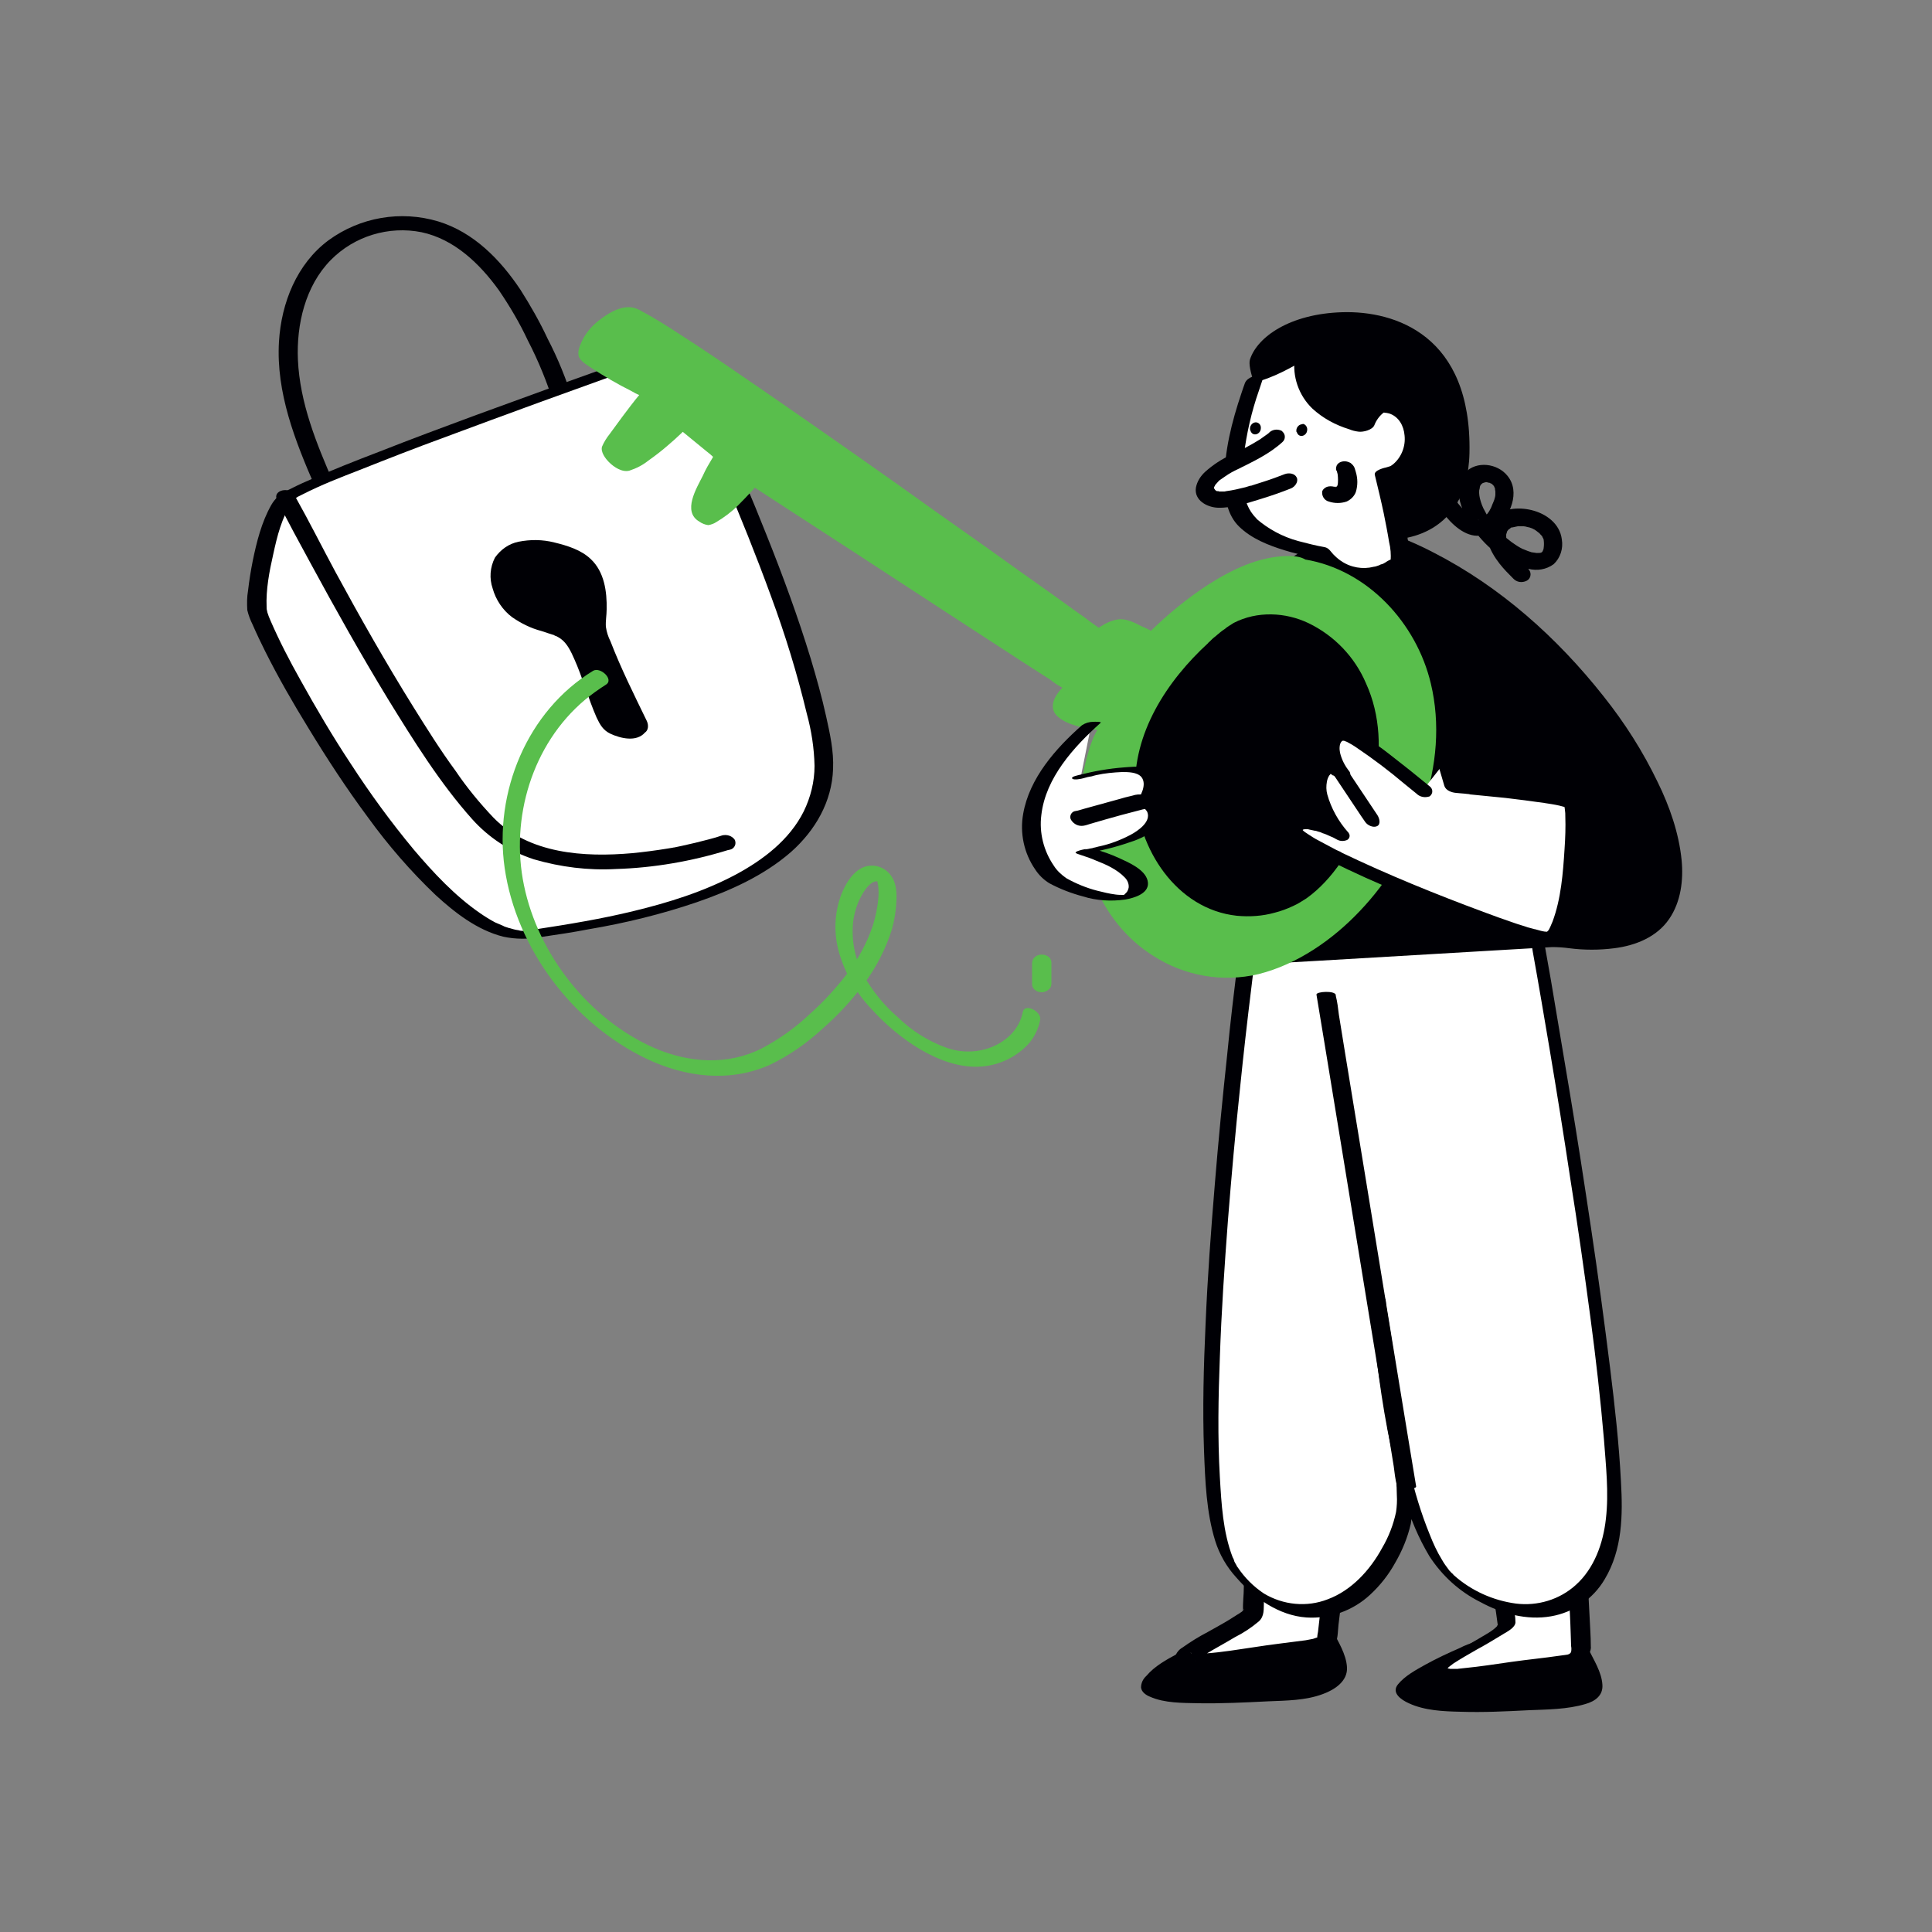 <svg transform="scale(1)" version="1.1" id="KmfFop8uaC" xmlns="http://www.w3.org/2000/svg" xmlns:xlink="http://www.w3.org/1999/xlink" x="0px" y="0px" viewBox="0 0 500 500" xml:space="preserve" class="pbimage_pbimage__wrapper__image__0LEis false"><rect x="0" y="0" width="500" height="500" fill="#808080" stroke="none"/><title>Password 4</title><style type="text/css"> .st0{fill:#000005;} .st1{fill:#FFFFFF;} .st2{fill:none;} .st3{fill:#59BE4C;}
 .st3{fill:#59BE4C;}
 .st1{fill:#FFFFFF;}
 .st0{fill:#000005;}</style><g id="padlock"><path class="st0" d="M86.3,124.9c-4.4-10.1-8.7-20.6-9.2-31.8C76.7,84,79,74,85.6,67.3c6.1-6.2,15-8.9,23.5-7.2
		c8.5,1.8,15.1,8.2,20,15c2.8,4.1,5.4,8.5,7.5,13c2.8,5.4,5.1,11.1,6.9,16.9c0.6,2.2,5.5,1.3,4.8-1.2c-1.7-5.6-3.9-11-6.6-16.2
		c-2-4.3-4.4-8.5-7-12.6c-5.2-7.8-12.1-14.9-21.3-17.7c-9.7-2.9-20.2-1.1-28.4,4.9c-8.2,6.1-12.2,16.2-12.8,26.2
		c-0.8,13.2,4.2,25.8,9.4,37.7C82.5,128.2,87.4,127.3,86.3,124.9L86.3,124.9z" fill="#000005"></path><g id="padlock-2"><path class="st1" d="M174.6,89.9c0,0,32.8,66.5,38.2,102.9s-49.5,45-75.9,48.8s-70-78.3-70.6-84.1s2.9-24.1,7.5-28.9
			S174.6,89.9,174.6,89.9z"></path><path class="st0" d="M172.2,90.3c1.6,3.2,3,6.3,4.5,9.5c3.7,7.8,7.2,15.7,10.6,23.7c4.3,10.1,8.4,20.3,12.2,30.7
			c3.7,10,6.8,20.1,9.3,30.5c1.2,4.4,1.9,8.9,2,13.5c0,4.1-1,8.1-2.8,11.8c-3.7,7.4-10.6,12.6-17.7,16.4c-8.3,4.4-17.3,7.2-26.4,9.4
			c-8.2,2-16.7,3.4-25.2,4.7l-2.6,0.4c-0.7,0.1,0.4,0-0.3,0c-0.2,0-1.1,0-0.8,0s-0.4,0-0.6-0.1l-0.4-0.1c-0.5,0,0.3,0.1-0.1,0
			c-0.7-0.1-1.3-0.3-2-0.5c-0.4-0.1,0.3,0.1-0.1,0l-0.6-0.2c-0.3-0.1-0.7-0.2-1-0.4c-0.7-0.3-1.4-0.6-2.1-0.9
			c-1.3-0.7-2.6-1.5-3.9-2.4c-6.5-4.5-12-10.4-17.1-16.4c-5.9-7.1-11.3-14.5-16.3-22.2c-4.7-7.1-9-14.4-13.1-21.8
			c-2.8-5-5.4-10-7.7-15.3c-0.3-0.7-0.6-1.4-0.8-2.1c0.1,0.3-0.1-0.3-0.1-0.5c-0.1-0.3-0.1-0.6-0.1-0.9c-0.2-4.5,0.7-9.2,1.7-13.6
			c1-4.6,2.2-9.7,5-13.6c0.3-0.5,0.8-1,1.3-1.3c0.3-0.2,0.1,0,0,0l0.4-0.2l1-0.5c4.7-2.4,9.6-4.3,14.5-6.2
			c7.3-2.9,14.7-5.8,22.1-8.5c8.1-3,16.4-6.1,24.4-9c7.2-2.6,14.4-5.2,21.6-7.8c4.4-1.6,8.8-3.2,13.3-4.7l1.8-0.7
			c0.7-0.2,1.7-0.8,0.9-1.5c-1-0.6-2.3-0.7-3.4-0.3c-2.5,0.9-5,1.8-7.5,2.7c-6.2,2.2-12.5,4.5-18.7,6.7c-8.2,3-16.5,6-24.7,9
			c-8.1,3-16.2,6-24.3,9.2c-6.3,2.4-12.6,4.9-18.7,7.6c-1.9,0.8-3.7,1.7-5.5,2.6c-1.7,0.8-3.1,2.1-4,3.7c-2.5,4.4-3.8,9.6-4.8,14.5
			c-0.5,2.5-0.9,5-1.2,7.6c-0.3,1.7-0.3,3.4-0.2,5.1c0.3,1.3,0.8,2.6,1.4,3.8c1,2.3,2.1,4.6,3.2,6.8c3.4,6.8,7.2,13.4,11.2,19.9
			c4.8,7.9,9.9,15.7,15.4,23.1c5.2,7.2,11.1,14,17.5,20.1c5,4.6,10.8,9.1,17.5,10.8c3.2,0.7,6.6,0.7,9.8,0.1c4.1-0.6,8.2-1.2,12.3-2
			c9.5-1.6,18.9-3.9,28-7c8.7-3,17.4-6.9,24.4-13c6.3-5.6,10.6-13,10.9-21.5c0.2-4.6-0.8-9.1-1.8-13.6c-1.1-5-2.5-10-4-15
			c-3.3-10.8-7.2-21.4-11.4-31.9c-3.8-9.6-7.9-19.2-12.1-28.6c-2.7-6-5.4-11.9-8.3-17.8c-0.4-0.8-0.8-1.6-1.2-2.4
			C176.4,88.3,171.5,88.8,172.2,90.3z"></path><path class="st0" d="M165.1,186c0,0-10.6-21.5-10.7-24.6s2.5-16-7.8-19.6s-20.3,1.4-16.4,12s13.6,8.3,17.9,12.7
			s7.8,21.1,10.7,23.1S166.6,189.2,165.1,186z"></path><path class="st0" d="M167.4,186.6c-3.3-6.8-6.7-13.6-9.4-20.6c-0.6-1.2-1-2.4-1.2-3.8c-0.1-1.5,0.2-3,0.2-4.5
			c0.1-4.6-0.6-9.7-4.1-13c-2.5-2.4-6.1-3.5-9.4-4.3c-3.1-0.8-6.3-0.8-9.3-0.2c-2.5,0.5-4.6,2-6.1,4.1c-1.3,2.5-1.5,5.4-0.6,8
			c0.8,2.9,2.6,5.6,5,7.4c2.3,1.6,4.9,2.9,7.6,3.6c1.1,0.4,2.2,0.7,3.4,1.1h-0.1l0.4,0.2c0.4,0.1-0.1-0.1,0.3,0.1
			c0.4,0.2,0.7,0.4,1,0.6c1.7,1.2,2.7,3.4,3.5,5.2c2.2,4.9,3.6,10.2,5.8,15.2c0.9,1.9,1.7,3.3,3.6,4.2c2.6,1.2,6.7,2.2,8.9-0.3
			C167.8,189,167.9,187.7,167.4,186.6c-0.3-0.7-2.1-1-2.8-1.2c-0.2-0.1-2.1-0.5-1.9,0c0.5,1.1,0.2,2.3-0.7,3.1
			c-0.5,0.4-1,0.7-1.6,0.9c-0.3,0.1-0.5,0.1-0.8,0.2c-0.1,0-0.3,0-0.4,0c-0.6,0.2,1.7,0.3,1.7,0.6c0-0.1-0.9-1.1-1-1.4
			c-0.5-0.9-0.9-1.7-1.2-2.6c-1.9-4.7-3.3-9.5-5.3-14.1c-0.7-1.9-1.8-3.7-3.2-5.1c-1.8-1.5-3.9-2.6-6.2-3.2c-1-0.3-2-0.6-3-1
			c-0.8-0.2-1.6-0.5-2.4-0.9c-2.1-1.1-3.9-2.8-5-4.9c-2.6-4.7-2.8-11,2.5-13.8c4.1-2.2,10.1-2.2,13.2,1.5c2.8,3.4,3.2,8,3,12.1
			c-0.1,1.3-0.2,2.7-0.2,4c0.2,1.2,0.5,2.3,1,3.4c2.7,7.1,6.1,13.9,9.4,20.7l0.2,0.5c0.4,0.7,2.1,1.1,2.8,1.3
			C165.8,186.7,167.7,187.1,167.4,186.6z"></path><path class="st0" d="M71.7,129.4c2.8,5.6,5.8,11.1,8.8,16.6c6.4,11.8,12.9,23.4,19.9,34.9c6.6,10.7,13.4,21.7,21.8,31.1
			c4.3,4.8,9.8,8.4,16,10.4c6.9,2,14,2.9,21.2,2.5c9.8-0.3,19.6-2,29-4.9l0.5-0.1c1-0.2,1.6-1.2,1.4-2.1c0-0.1-0.1-0.3-0.1-0.4
			c-0.7-1.1-2.1-1.5-3.3-1.2c-2.3,0.8-4.6,1.3-6.9,1.9c-1.2,0.3-2.3,0.5-3.5,0.8l-1.9,0.4c-0.1,0-0.5,0.1-0.1,0l-0.5,0.1l-1.2,0.2
			c-3.1,0.5-6.1,0.9-9.2,1.2c-12.4,1.1-26.7,0.2-35.9-9.2c-3.6-3.8-6.9-7.8-9.8-12.1c-3.9-5.3-7.4-10.9-10.9-16.5
			c-7.1-11.4-13.8-23.2-20.2-35c-3.5-6.5-6.8-13.1-10.4-19.5c-0.1-0.1-0.1-0.2-0.2-0.3C75.1,125.8,70.4,126.8,71.7,129.4L71.7,129.4
			z"></path></g></g><g id="character"><path class="st0" d="M391.5,425.9l-7.8,0.1c0,0-22.1,8.8-20.1,12.9s19.1,3.3,34.3,2.6c18.1-0.9,16-5,10.7-15.4L391.5,425.9z"></path><path class="st0" d="M389.6,424.8c-2.5,0-5.1-0.1-7.6,0.1c-1.5,0.4-2.9,0.9-4.2,1.6c-3,1.3-6,2.7-8.9,4.3c-2.5,1.4-5.3,2.9-7.1,5.1
		s0.8,4,2.8,4.9c4.1,1.9,8.9,2.1,13.4,2.2c5.9,0.2,11.8-0.1,17.7-0.4c4.8-0.2,9.9-0.2,14.6-1.6c2.5-0.7,4.6-2.2,4.4-5
		c-0.2-3.3-2.3-6.5-3.7-9.4c-0.5-1.1-2.7-1.7-3.8-1.7l-17.1-0.3c-0.9,0-1.1,0.4-0.4,1c1,0.7,2.1,1.1,3.4,1.2l17.1,0.3l-3.8-1.7
		c1.3,2.6,2.9,5.3,3.5,8.1c0.6,1.8-0.2,3.8-1.9,4.7c-3,1.7-7,1.8-10.4,2c-5.7,0.4-11.4,0.6-17.1,0.6c-4.4,0.1-9.1,0.2-13.5-0.8
		c0.2,0-0.6-0.1-0.7-0.2c-0.4-0.1,0.5,0.2-0.1,0c-0.1,0-0.5-0.2,0.1,0c-0.3-0.1,0.1,0.1-0.1,0c0.2,0.2-0.2-0.3-0.2-0.3
		c-0.3-0.6-0.2-1.3,0.3-1.8c1.4-2.1,4.1-3.5,6.3-4.7c2.8-1.6,5.6-2.9,8.5-4.2c1.1-0.5,2.3-1,3.5-1.5c0.3-0.1,0.7-0.3,1-0.4
		s0.3,0,0,0c2.6-0.1,5.1-0.1,7.7-0.1c1.1,0-0.2-1.1-0.5-1.2C391.9,425.2,390.7,424.9,389.6,424.8z"></path><path class="st1" d="M371,323.5c0,0,19.5,94.7,19.1,96.9s-19.5,11-17.6,12.1s6.5,0.5,19.9-1.5c12.4-1.8,16.6-1.4,16.8-4.1
		s-5.1-92.4-5.1-92.4L371,323.5z"></path><path class="st0" d="M368.5,323.7c0.9,4.6,1.9,9.1,2.8,13.6c2.1,10.2,4.2,20.5,6.2,30.7c2.2,10.8,4.3,21.6,6.5,32.5
		c1.2,6.4,2.7,12.7,3.5,19.2c0,0.2,0.1,0.5,0.1,0.7c0,0.1,0,0.1,0,0.2c0.1-0.3-0.3,0.4-0.1,0.2c-1.3,1.4-3.4,2.4-5,3.4
		c-2.4,1.4-4.9,2.8-7.3,4.2c-1.6,0.9-3.9,2-5,3.5s1.6,1.9,2.5,2c2.4,0.2,4.9,0.2,7.2-0.2c4.3-0.5,8.5-1.1,12.8-1.8
		c4-0.6,8-0.9,12-1.5c2-0.3,5.1-0.6,6.5-2.4c0.4-0.6,0.6-1.3,0.5-2.1c0-2.4-0.2-4.8-0.3-7.2c-0.5-9.7-1-19.4-1.6-29.1
		c-0.6-11.2-1.3-22.5-1.9-33.7c-0.4-6.9-0.8-13.7-1.2-20.6l-0.1-1c0-0.3-0.6-0.5-0.8-0.6l-29.1-9.7l-4.1-1.4
		c-1.2-0.3-2.4-0.2-3.5,0.4c-0.9,0.5-0.8,1,0.1,1.3l29.1,9.7l4.1,1.4l-0.8-0.6l0.8,14.3c0.6,10.5,1.2,21,1.8,31.5s1.2,21.1,1.8,31.7
		c0.2,3.5,0.4,7.1,0.5,10.6c0,1,0.1,2,0.1,3.1c0.1,0.5,0.1,1,0,1.5c0,0.1-0.1,0.2-0.2,0.3c-0.2,0.3,0,0-0.1,0.1s-0.4,0.3-0.1,0.1
		c-0.1,0-0.1,0.1-0.2,0.1c-0.4,0.2,0.4-0.1,0,0l-0.6,0.2c0.6-0.2-0.1,0-0.3,0l-0.8,0.1c-0.5,0.1-0.1,0,0,0l-0.7,0.1
		c-4.1,0.6-8.3,1-12.5,1.6s-8,1.2-12.1,1.6c-0.6,0.1-1.2,0.1-1.8,0.2s0.1,0-0.3,0h-0.9h-0.6c0.7,0,0.1,0-0.1,0l-0.5-0.1
		c0.6,0.1,0.1,0-0.1,0s0.4,0.1,0,0c-0.1,0-0.2-0.2-0.3-0.2c0.1,0,0.3,0.2,0.2,0.2s-0.2,0.1,0.1,0s-0.1,0.1,0-0.1s0.2-0.2,0.3-0.3
		c0.3-0.3,0.7-0.5,1-0.8c2-1.3,4.1-2.5,6.2-3.7c2.4-1.3,4.7-2.7,7-4.1c1-0.6,2.9-1.6,3-2.9c0-1.6-0.3-3.1-0.7-4.6
		c-0.6-3.5-1.3-6.9-1.9-10.3c-2-10.2-4-20.4-6-30.6c-2.1-10.6-4.3-21.2-6.5-31.8c-1.3-6.2-2.5-12.4-3.8-18.6l-0.2-0.9
		C373.2,321.8,368.3,322.5,368.5,323.7z"></path><path class="st0" d="M325.6,423l-7.8,0.1c0,0-22.1,8.8-20.1,12.9s19.1,3.3,34.3,2.6c18.1-0.9,16-5,10.7-15.4L325.6,423z"></path><path class="st0" d="M327.1,421.4c-2.6,0-5.1,0.1-7.7,0.1c-1.7,0-3.7,1.2-5.3,1.9c-3.2,1.4-6.3,2.9-9.4,4.6c-2.8,1.5-5.9,3.2-8,5.7
		c-0.9,0.8-1.4,1.9-1.4,3c0.1,1.2,1.3,2,2.3,2.4c3.8,1.7,8.5,1.6,12.5,1.7c6,0.1,12.1-0.2,18.1-0.5c4.7-0.2,9.7-0.2,14.2-1.9
		c3-1.1,6.4-3.3,6.2-6.9c-0.2-3.4-2.3-6.7-3.8-9.6c-0.1-0.2-0.4-0.3-0.6-0.3L327.1,421.4c-1.2,0-2.3,0.6-3.1,1.4
		c-0.4,0.4-1.1,1.7,0,1.8l17.1,0.3l-0.6-0.3c1.3,2.3,2.4,4.8,3.3,7.3c0.3,0.8,0.4,1.6,0.3,2.4c0,0.3-0.1,0.6-0.2,0.8
		c-0.1,0.4,0.1-0.2-0.1,0.2c0,0.1-0.2,0.4,0.1-0.1c0,0.1-0.2,0.2-0.2,0.2s0.4-0.3,0.1-0.1c-0.1,0.1-0.4,0.2,0.2-0.1
		c-0.5,0.3,0.2,0-0.1,0.1c-0.1,0.1-0.8,0.3-0.3,0.1c-0.3,0.1-0.7,0.2-1,0.3c-1.5,0.4-3,0.6-4.5,0.8c-4.8,0.5-9.7,0.6-14.5,0.8
		c-4.6,0.2-9.2,0.3-13.9,0c-2.8-0.2-6.2-0.2-8.8-1.7c-0.3-0.2-0.6-0.4-0.9-0.7c-0.3-0.4-0.3-0.4-0.2-0.7s0,0,0-0.1s0.2-0.5,0-0.1
		c0.1-0.1,0.2-0.3,0.3-0.4c-0.3,0.5,0.1-0.1,0.3-0.3c0.4-0.5-0.1,0.1,0.2-0.2s0.4-0.4,0.7-0.5l0.6-0.5c0.3-0.2-0.4,0.2,0,0l0.5-0.4
		c1.1-0.8,2.3-1.4,3.5-2.1c0.1,0,0.4-0.2,0.1,0l0.5-0.3l1.1-0.6l2.1-1c1.3-0.6,2.6-1.2,4-1.8s2.7-1.2,4.1-1.7l-1.5,0.4l7.8-0.1
		c1.2-0.1,2.3-0.6,3.1-1.5C327.5,422.7,328.3,421.3,327.1,421.4z"></path><path class="st1" d="M325.4,314.5c0,0-0.8,100.7-1.2,102.9s-19.5,11-17.6,12.1s6.5,0.5,19.9-1.5c12.4-1.8,16.6-1.4,16.8-4.1
		S356.5,319,356.5,319L325.4,314.5z"></path><path class="st0" d="M322.9,314.1l-0.1,15.4c-0.1,11.3-0.2,22.6-0.3,33.9c-0.1,11.7-0.2,23.4-0.4,35.1c0,4.1-0.1,8.2-0.2,12.3
		c0,2-0.3,4-0.2,6c0,0.1,0,0.1,0,0.2s0.2-0.7,0.1-0.3c0.3-0.7,0.2-0.1,0,0c-0.1,0.1-0.2,0.2-0.3,0.3c0.5-0.5,0,0-0.1,0.1
		c-0.4,0.3-0.9,0.6-1.4,0.9c-2.4,1.6-5,3-7.5,4.4c-2.3,1.2-4.4,2.5-6.5,4c-0.9,0.5-1.6,1.4-1.9,2.4c-0.2,1.4,0.9,2.3,2.1,2.8
		c2,0.8,4.4,0.6,6.5,0.4c4.1-0.4,8.2-1,12.4-1.6c4.5-0.6,9.1-1.1,13.7-1.8c2.2-0.3,4.9-0.6,6.4-2.5c1.1-1.4,1-3.9,1.2-5.6
		c0.4-3.5,0.9-7.1,1.3-10.6c1.4-11.1,2.8-22.2,4.1-33.2c1.5-11.8,3-23.7,4.5-35.5l2.6-21l0.1-1c0-1.3-0.9-2.4-2.2-2.5l-27.1-4
		l-3.9-0.6c-1.1-0.3-2.4,0.3-2.7,1.5c-0.3,1.1,0.3,2.4,1.5,2.7c0.2,0.1,0.4,0.1,0.7,0.1l27.1,4l3.9,0.6l-2.2-2.5
		c-0.6,4.8-1.2,9.6-1.8,14.5c-1.4,10.9-2.8,21.9-4.2,32.9c-1.5,11.7-2.9,23.3-4.4,35c-0.9,7.1-1.8,14.2-2.6,21.4
		c-0.1,0.5-0.2,1-0.2,1.6c0,0.3,0.2-0.5,0,0c0-0.1,0.3-0.4,0-0.1c-0.1,0.1,0.5-0.3,0,0c-0.3,0.2,0.5-0.2-0.1,0
		c-0.2,0.1-0.4,0.1-0.6,0.2s-0.7,0.2-0.2,0.1c-0.7,0.1-1.4,0.3-2.1,0.4c-4.5,0.6-9,1.1-13.4,1.8c-4.1,0.6-8.2,1.3-12.4,1.6
		c-0.6,0-1.1,0.1-1.7,0.1h-0.8c-0.7,0,0.4,0.1-0.2,0l-1.1-0.1c-0.6-0.1,0.5,0.1,0.1,0c-0.1-0.1-0.3-0.1-0.4-0.2
		c0.9,0.1,1.6,2.1,0.9,2.6c0.1-0.1,0.2-0.2,0.3-0.3c0.4-0.2-0.5,0.3,0.1-0.1c0.9-0.6,1.8-1.2,2.7-1.8c2.5-1.5,5.1-2.9,7.6-4.4
		c2.2-1.1,4.3-2.5,6.2-4.1c1.5-1.4,1.2-3.2,1.3-5.1c0.1-3.4,0.1-6.7,0.2-10.1c0.1-10.9,0.3-21.7,0.4-32.6
		c0.1-11.7,0.2-23.4,0.3-35.1l0.2-20.9v-1c0-1.3-0.9-2.3-2.2-2.5C324.6,312.2,322.9,312.8,322.9,314.1z"></path><path class="st1" d="M323.6,240.1c0,0-19.2,144.5-4.9,165s37.5,13.1,44.4-11.6c2.1-7.6-6.5-58.6-6.5-58.6s3.5,60.5,19.7,74
		s37.8,10.8,41.2-13.8S397,237.6,397,237.6L323.6,240.1z"></path><path class="st0" d="M321.6,238.6c-0.4,3.2-0.8,6.4-1.2,9.6c-1,8.2-2,16.4-2.8,24.7c-1.2,11.2-2.3,22.4-3.2,33.5
		c-1,12.1-1.9,24.2-2.4,36.3c-0.5,10.9-0.8,21.9-0.4,32.8c0.3,7.8,0.6,15.9,2.9,23.3c1.1,3.5,3,6.8,5.5,9.5
		c4.6,5.3,11,9.8,18.1,10.3c6.1,0.4,12.1-1.8,16.5-5.9c2.6-2.4,4.8-5.2,6.5-8.3c1.8-3.1,3.2-6.5,4-10c0.7-3.5,0.1-7.4-0.1-10.9
		c-0.5-5.8-1.2-11.5-2-17.3c-1.3-9.5-2.7-19-4.3-28.5c-0.1-0.6-0.2-1.3-0.3-1.9c-0.1-0.9-1.4-1.9-2.1-2.3c-0.2-0.1-1.8-1-1.8-0.2
		c0.4,6.2,1,12.5,1.8,18.7c1.5,12,3.5,24.2,7.2,35.8c1.5,5.2,3.6,10.2,6.4,14.9c3.3,5.1,7.8,9.2,13.2,11.9c5.5,3,12,4.8,18.3,3.7
		c5.8-1,10.9-4.5,13.9-9.6c4.6-7.7,4.7-16.6,4.2-25.3c-0.5-9.8-1.6-19.6-2.8-29.3c-1.5-12-3.1-24-4.9-36s-3.6-23.8-5.6-35.7
		c-1.6-9.5-3.2-19.1-4.8-28.6c-0.9-4.9-1.7-9.8-2.6-14.6c0-0.2-0.1-0.4-0.1-0.6c-0.6-1.5-2-2.6-3.6-2.9l-24.8,0.8L331,238l-9.1,0.3
		c-0.9,0,0.5,1.8,0.6,1.9c0.7,0.9,1.6,1.4,2.7,1.6L350,241l39.5-1.3l9.1-0.3l-3.6-2.8c0.6,3.3,1.2,6.5,1.7,9.8
		c1.5,8.3,2.9,16.6,4.3,24.9c1.9,11.3,3.7,22.5,5.4,33.8c1.9,11.9,3.6,23.9,5.2,35.9c1.4,10.5,2.6,21,3.5,31.5
		c0.5,6.8,1.3,13.8,0.5,20.6c-0.7,6.3-3,12.8-7.8,17.1c-4.2,3.8-9.9,5.5-15.5,4.8c-5.9-0.8-11.5-3.3-16-7.3
		c-0.5-0.4,0.3,0.3-0.1-0.1c-0.2-0.2-0.3-0.4-0.5-0.5l-0.4-0.4c0.2,0.2,0-0.1-0.1-0.1l-0.3-0.4c-0.6-0.8-1.2-1.6-1.7-2.5
		c-1.3-2.1-2.3-4.3-3.2-6.6c-4.5-11-6.8-22.9-8.5-34.6c-1.2-8.2-2.2-16.6-2.8-24.9c0-0.4-0.1-0.9-0.1-1.3l-3.9-2.5
		c0,0.1,0,0.3,0.1,0.4s0.1,0.6,0,0.2c0,0.3,0.1,0.5,0.1,0.8c0.3,1.5,0.5,3.1,0.8,4.6c0.8,4.9,1.5,9.9,2.3,14.8
		c1.5,10.7,3.3,21.5,3.5,32.3c0.1,1.5,0,3-0.2,4.4c-0.7,3.3-1.9,6.4-3.6,9.3c-3.1,5.7-7.9,11-14.1,13.3c-5.4,2.1-11.5,1.5-16.5-1.5
		c-2.7-1.8-5-4.1-6.8-6.8c-0.6-0.8,0.1,0.3-0.3-0.5c-0.1-0.2-0.3-0.5-0.4-0.7l-0.2-0.4c-0.2-0.4,0.1,0.2,0-0.1s-0.2-0.6-0.4-0.9
		c-2.5-6.5-2.9-13.8-3.3-20.7c-0.6-10.4-0.4-20.8,0-31.1c0.4-11.8,1.2-23.6,2.1-35.5c0.9-11.3,1.9-22.6,3.1-33.9
		c0.9-8.9,1.9-17.7,3-26.6c0.5-4.4,1.1-8.9,1.6-13.3c0-0.2,0.1-0.4,0.1-0.6C325.8,240.1,321.8,237.5,321.6,238.6z"></path><line class="st2" x1="343.2" y1="257.5" x2="364" y2="384.8"></line><path class="st0" d="M340.7,257.4l2.1,12.7l5,30.5l6,36.7l5.2,31.7l1.7,10.5c0.2,1.7,0.4,3.3,0.8,4.9c0,0.1,0,0.2,0,0.2
		c0.2,1.2,5.1,0.9,5,0.1l-2.1-12.7l-5-30.5l-6-36.7l-5.2-31.7l-1.7-10.5c-0.2-1.7-0.4-3.3-0.8-4.9c0-0.1,0-0.1,0-0.2
		C345.5,256.3,340.6,256.6,340.7,257.4L340.7,257.4z"></path><path class="st0" d="M359.8,139.6c0,0-1.1-6-18.5,3.1c0,0-95.2,57.2-23,105.2l83.2-5C467.2,253.3,421.4,160.8,359.8,139.6z"></path><path class="st0" d="M361.4,141.4c-0.6-2-1.9-3.8-3.7-4.9c-2.1-1.4-5-0.8-7.3-0.2c-4.7,1.3-9.2,3.4-13.2,6.1
		c-9.2,6-17.8,13-25.5,20.8c-9.9,10-19.2,22.4-21.5,36.7c-1.1,7.3-0.1,14.8,3.1,21.5c4.2,9.1,11.1,16.7,18.8,22.9
		c1.1,0.9,2.2,1.8,3.4,2.6l1.8,1.3c0.7,0.6,1.4,1.1,2.2,1.5c0.3,0.1,0.6,0.2,0.9,0.1l4.1-0.2l17.5-1l46-2.7l13.7-0.8
		c1.5,0,2.9,0.1,4.4,0.3c3.9,0.5,7.8,0.5,11.7,0c5.5-0.7,11-2.9,14.2-7.6c3-4.4,3.7-10,3.2-15.2c-0.7-7-3.1-13.9-6.2-20.2
		c-3.8-7.9-8.5-15.3-14-22.2C403,165,388.2,151.8,371,143c-4-2.1-8.2-3.9-12.5-5.3c-0.5-0.2,0.6,1.6,0.6,1.7
		c0.5,0.7,1.3,1.9,2.1,2.2c10.5,3.7,20.3,9.1,29.2,15.9c4.4,3.3,8.6,7,12.6,10.8c3.7,3.6,7.2,7.4,10.4,11.5c3.1,3.8,5.9,7.8,8.4,12
		c2.3,3.9,4.4,7.9,6.1,12.1c2.8,6.8,4.9,14.5,3.9,21.9c-0.7,6-4.5,11.2-10,13.7c-3.5,1.5-7.2,2.2-11,2.3c-2.5,0.1-4.9,0-7.4-0.3
		c-1.2-0.2-2.5-0.4-3.7-0.4c-4.5,0.1-9.1,0.5-13.6,0.8l-26.1,1.6l-26.9,1.6l-15.6,0.9h-0.8l0.4,0.1c-3.7-2.4-7.3-5.1-10.6-8.1
		c-1.4-1.2-2.7-2.6-4-3.9c-0.5-0.6-1-1.2-1.5-1.8c-0.2-0.3-1.1-1.4-1.3-1.6c-3.4-4.6-5.7-10-6.6-15.7c-1.7-11,2.1-21.8,7.8-31
		s13.5-17.3,21.7-24.4c5.6-4.9,11.6-9.4,17.9-13.5c2.4-1.6,5-2.9,7.7-4c2.8-1.2,6-2.5,9.1-2.4c0.8,0,1.5,0.1,2.2,0.4
		c0,0,0.4,0.3,0.5,0.3c-0.1,0.1-1.4-1.6-1.6-2c0,0.1-0.4-0.7-0.2-0.5s0-0.2,0-0.1c0.3,1,0.9,1.9,1.6,2.6
		C360,140.6,361.5,141.9,361.4,141.4z"></path><path class="st0" d="M380.3,117.2c0.6-30.5-19.3-36.8-32.9-36.4s-22,6.4-23.9,12.2c-1.5,4.4,11.1,28.1,11.1,28.1l25.3,18.5
		C359.8,139.6,379.8,140.5,380.3,117.2z"></path><path class="st1" d="M322.9,135.1c-9.1-8.8,1.8-37.1,1.8-37.1c4.9-1.1,12.8-6.1,12.8-6.1c-1.9,15,15.8,18.5,15.8,18.5
		c3.2-8.2,12.8-5.7,12.6,2.2s-7.8,9.1-7.8,9.1s4.7,19.3,4.1,22.5c0,0-12.5,9.5-21-1.6C341.3,142.7,329.1,141.1,322.9,135.1z"></path><path class="st0" d="M325.1,134.1c-4.1-4-3.8-11-3.2-16.2c0.7-5.7,2-11.4,3.9-16.8c0.4-1.2,0.8-2.4,1.2-3.6l-2.7,1.6
		c5.2-1.3,10.1-4,14.6-6.8l-3.8,0.3c-0.7,4.8,1,9.7,4.5,13.1c2.7,2.5,6,4.3,9.6,5.4c0.7,0.3,1.5,0.5,2.3,0.6
		c1.2,0.2,3.7-0.4,4.2-1.7c0.5-1.3,1.4-2.5,2.5-3.3c-0.2,0.1-0.1,0.1,0.1,0c-0.1,0.1-0.2,0.1-0.4,0.1c0.5,0-0.2,0,0.3,0
		c0.4,0,0.9,0.1,1.3,0.2c2.5,0.8,3.8,3.2,4,5.7c0.3,2.8-0.8,5.6-2.9,7.4c-0.1,0.1-0.3,0.2-0.4,0.3l-0.3,0.2c0.2-0.1,0.3-0.1,0,0
		l-0.5,0.2c0.7-0.3,0,0-0.1,0c-0.8,0.3,0.4-0.1-0.4,0.1c-0.6,0.1,0.2,0,0.2,0c-0.7,0.1-3.6,0.8-3.3,2c0.8,3.3,1.6,6.6,2.3,9.9
		c0.5,2.5,1,5,1.4,7.5c0.4,1.6,0.5,3.2,0.4,4.8l0.5-0.6c-0.3,0.2-0.1,0,0.1-0.1c-0.3,0.2-0.5,0.4-0.8,0.5s-0.8,0.4-1.1,0.6
		c0.5-0.2-0.2,0.1-0.3,0.2c-0.3,0.2-0.6,0.3-1,0.4s-0.1,0,0,0l-0.4,0.2l-0.9,0.3c0.4-0.1-0.4,0.1-0.6,0.1c-0.3,0.1-0.6,0.1-1,0.2
		c-1.4,0.2-2.9,0.1-4.3-0.3c-1.8-0.5-3.4-1.5-4.7-2.8c-0.9-0.8-1.4-2-2.6-2.2c-2.3-0.4-4.6-1-6.9-1.6c-4-1.1-7.7-3.1-10.8-5.8
		c-1-0.9-5.4,1.1-4.4,2.1c3.2,3.1,7.5,4.8,11.7,6.1c2.3,0.7,4.6,1.3,7,1.6l-0.5-0.3c3,4,7.9,6.2,12.9,5.6c3.9-0.4,7.6-1.8,10.9-3.9
		c0.7-0.4,1.7-0.9,1.9-1.7c0.1-1.2,0.1-2.5-0.2-3.6c-0.5-3.8-1.3-7.5-2.1-11.2c-0.6-2.6-1.2-5.2-1.8-7.8l-3.3,2
		c4.3-0.7,9-3.4,10.5-7.7c1-2.7,0.9-6.1-1-8.4c-1.7-2-4.4-3-7-2.5c-3.8,0.5-7.1,3-8.6,6.6l4.2-1.7c-5.5-1.1-11.5-4.5-14.1-9.7
		c-1.2-2.6-1.7-5.4-1.3-8.2c0.2-1.4-3.3,0-3.8,0.3c-3.1,2-6.3,3.7-9.8,5c-1.2,0.4-3.4,0.7-4.1,2.3c-0.3,0.8-0.6,1.7-0.9,2.6
		c-2.5,7.4-4.5,15.2-4.4,23c0,4.1,0.7,8.6,3.8,11.6C321.6,137,326,135,325.1,134.1z"></path><path class="st0" d="M345.9,121.7c0.2,0.6,0.3,1.1,0.4,1.7l-0.1-0.5c0.1,0.9,0.1,1.7,0,2.6l0.1-0.5c-0.1,0.4-0.2,0.8-0.4,1.1
		l0.3-0.5c-0.1,0.2-0.3,0.4-0.5,0.6l0.4-0.4c-0.1,0.1-0.3,0.3-0.5,0.3l0.5-0.3c-0.2,0.1-0.4,0.2-0.6,0.2l0.6-0.1
		c-0.3,0.1-0.5,0.1-0.8,0.1h0.7c-0.4,0-0.8-0.1-1.2-0.2l0.7,0.2h-0.2c-0.6-0.2-1.3-0.2-1.9,0c-0.5,0.2-1,0.6-1.2,1.1
		c-0.2,1.2,0.5,2.4,1.7,2.7c1.5,0.5,3.1,0.5,4.6,0c1.1-0.5,2-1.4,2.4-2.5c0.5-1.7,0.5-3.4,0-5.1c-0.1-0.3-0.2-0.7-0.3-1
		c-0.2-0.6-0.6-1-1.1-1.4c-0.6-0.3-1.2-0.5-1.9-0.4c-0.6,0.1-1.1,0.3-1.5,0.8c-0.3,0.4-0.4,1-0.3,1.6L345.9,121.7z"></path><path class="st1" d="M330.4,113.1c-2.7,2.3-5.7,4.1-9,5.5c-10.9,4.9-11.1,9.2-7,10.5s19.1-4.5,19.1-4.5"></path><path class="st0" d="M328.5,111.9c-0.3,0.3,0.4-0.3,0.3-0.2s-0.4,0.3-0.6,0.5c-0.7,0.5-1.4,1-2.1,1.5c-2.4,1.5-4.9,2.8-7.5,4
		c-2.4,1.1-4.7,2.6-6.7,4.4c-1.2,1.1-2.1,2.5-2.4,4.1c-0.5,3.3,2.9,5.1,5.7,5.2c3.8,0.1,7.6-1.2,11.2-2.3c2.6-0.8,5.2-1.7,7.7-2.7
		c1-0.4,2-1.7,1.5-2.8s-2-1.3-3.1-0.9c-1.8,0.7-3.7,1.4-5.6,2l-2.5,0.8l-0.6,0.2h-0.2l-1.3,0.4c-1.6,0.4-3.3,0.8-4.9,1l-0.5,0.1
		c-0.1,0-0.7,0-0.3,0s-0.1,0-0.2,0H316h-0.4c-0.4,0-0.1-0.1,0.1,0c-0.3-0.1-0.5-0.1-0.8-0.1c-0.1,0,0.4,0.2,0,0l-0.3-0.2l-0.3-0.2
		c0.3,0.2,0.3,0.3,0.1,0c0-0.1-0.1-0.2-0.2-0.2s0.4,0.3,0.1,0.1c-0.1,0,0-0.2-0.1-0.3c0.1,0.1-0.1,0.4,0,0.1c0,0,0-0.6,0-0.1
		s0,0,0-0.1s0.1-0.5,0-0.1s0-0.1,0.1-0.2s0.1-0.2,0.2-0.4c0.2-0.3-0.3,0.3,0,0s0.5-0.6,0.8-0.9c0.1-0.1,0.4-0.4,0.1-0.1
		c0.2-0.2,0.3-0.3,0.5-0.4c0.4-0.3,0.9-0.6,1.3-0.9c1-0.7,2.1-1.3,3.2-1.8c4-2,8.1-3.9,11.5-7c0.8-0.7,0.8-1.9,0.1-2.6
		c-0.1-0.1-0.2-0.2-0.3-0.3c-1.2-0.6-2.6-0.3-3.4,0.6L328.5,111.9z"></path><path class="st0" d="M336.9,109.8c-0.9,0.1-1.5,1-1.4,1.8c0,0.1,0,0.2,0.1,0.2c0.5,1.7,2.6,1.1,2.7-0.5c0.1-0.7-0.4-1.5-1.1-1.6
		C337,109.8,337,109.8,336.9,109.8z"></path><path class="st0" d="M324.9,109.3c-0.9,0.1-1.5,1-1.4,1.8c0,0.1,0,0.2,0.1,0.3c0.5,1.7,2.6,1.1,2.7-0.5c0.1-0.8-0.4-1.5-1.2-1.6
		C325,109.3,324.9,109.3,324.9,109.3z"></path><path class="st0" d="M369.4,125.9c2.7,6,10.1,17.2,17.7,10.9c3.7-3.1,6.5-9.5,3-13.7c-2.6-3.2-8-3.9-10.9-0.8
		c-3.9,4.2-0.4,11.1,2.3,14.9c3.3,4.6,8.4,8.8,14,10c2.3,0.6,4.7,0.2,6.6-1.2c1.7-1.6,2.5-4,2.1-6.4c-0.5-4.1-4.1-6.7-7.9-7.6
		c-3.3-0.8-7.6-0.5-10,2.1c-3.3,3.6-0.7,8.6,1.8,11.8c1.1,1.4,2.3,2.6,3.5,3.8c0.9,1,2.3,1.2,3.5,0.6c1-0.5,1.3-1.8,0.7-2.7
		c-0.1-0.1-0.2-0.2-0.2-0.3c-1.9-1.7-3.5-3.7-4.9-5.8c-0.2-0.4-0.4-0.8-0.6-1.2c-0.1-0.2-0.2-0.4-0.2-0.6c0.1,0.4,0-0.1,0-0.2
		c-0.1-0.3-0.1-0.6-0.1-1c0-0.1-0.1,0.4,0,0c0-0.1,0-0.3,0.1-0.5s0.1-0.3,0.1-0.4c-0.1,0.4-0.1,0.3,0,0c0.1-0.1,0.1-0.2,0.2-0.3
		c0.2-0.4-0.2,0.2,0,0s0.3-0.4,0.5-0.5c-0.5,0.5,0.1,0,0.3-0.2s0.6-0.2,0,0c0.1,0,0.2-0.1,0.4-0.1l0.9-0.2c0.1,0-0.5,0.1,0,0
		l0.5-0.1c0.3,0,0.7,0,1,0c0.6,0,0,0,0,0h0.5c0.3,0,0.7,0.1,1,0.2l0.5,0.1c0.4,0.1-0.5-0.2,0,0s0.7,0.2,1,0.4l0.4,0.2
		c0.4,0.2-0.4-0.3,0,0s0.6,0.4,0.8,0.6l0.4,0.3c0.1,0.1-0.3-0.4,0,0s0.5,0.5,0.7,0.8c0.1,0.1-0.2-0.4,0,0c0.1,0.1,0.1,0.3,0.2,0.4
		c0.1,0.1,0.1,0.3,0.2,0.4s0-0.3,0,0.1c0.1,0.7,0.1,1.4,0,2.1c0,0.2-0.1,0.6,0,0.2c-0.1,0.2-0.1,0.3-0.2,0.5s-0.2,0.4,0,0.1
		c-0.1,0.1-0.2,0.3-0.4,0.4h-0.1c-0.4,0.2,0.4-0.1,0,0c-0.1,0.1-0.3,0.1-0.5,0.1c0.5-0.1,0.2,0-0.1,0h-0.5c-0.1,0,0.4,0.1-0.1,0
		s-0.9-0.1-1.4-0.2h0.1l-0.3-0.1l-0.6-0.2c-0.5-0.2-1-0.4-1.5-0.6c-1.9-1-3.6-2.3-5.2-3.8c-1.8-1.7-3.3-3.7-4.4-5.9
		c-0.6-1-1-2.1-1.3-3.3c-0.1-0.5-0.2-1-0.2-1.4c0-0.1,0-0.7,0-0.3c0-0.2,0-0.5,0.1-0.7c0-0.2,0.1-0.4,0.1-0.6c0.1-0.4-0.1,0.3,0-0.1
		c0.1-0.1,0.1-0.3,0.2-0.4c0.1-0.3-0.3,0.2,0.1-0.1c0.1-0.1,0.2-0.2,0.3-0.3c0.3-0.3-0.1,0.1,0,0l0.4-0.2c0.2-0.2-0.5,0.2-0.2,0.1
		l0.3-0.1l0.4-0.1c0.1,0-0.5,0-0.1,0c0.1,0,0.3,0,0.4,0c0,0-0.5-0.1,0,0c0.3,0.1,1,0.3,0.4,0c0.2,0.1,1.1,0.6,0.5,0.2
		c0.3,0.2,0.5,0.3,0.7,0.5c-0.5-0.4,0.2,0.2,0.3,0.4s-0.1-0.3,0,0.1c0.1,0.2,0.2,0.3,0.2,0.5c0.2,0.4,0-0.3,0,0.1
		c0,0.2,0.1,0.4,0.1,0.6s0,0.6,0,0.4s0,0.3,0,0.4c0,0.5-0.2,1-0.3,1.4c0.1-0.2-0.2,0.4-0.2,0.5c-0.1,0.2-0.2,0.5-0.3,0.7
		c-0.2,0.6-0.5,1.2-0.8,1.7c-0.5,0.8-1.2,1.5-2,2c-0.4,0.2,0.2-0.1-0.2,0.1c-0.2,0.1-0.3,0.1-0.5,0.2c0.5-0.1,0.1,0.1-0.1,0
		c-0.3-0.2,0.4,0.1-0.1,0c-0.1,0-0.7-0.1-0.3,0s-0.2-0.1-0.3-0.1s-0.4-0.2-0.6-0.3c-0.4-0.2,0.2,0.2-0.2-0.1s-0.6-0.5-1-0.7
		l-0.3-0.3l-0.4-0.4c-0.6-0.7-1.2-1.4-1.8-2.1c-0.3-0.3-0.5-0.7-0.7-1c-0.1-0.2-0.2-0.4-0.3-0.5c-0.2-0.3,0.1,0.2-0.2-0.3
		c-0.7-1.1-1.3-2.2-1.9-3.4c-0.1-0.2-0.2-0.4-0.3-0.6c-1.1-2.5-5.9-1.3-4.6,1.5L369.4,125.9z"></path><path class="st3" d="M331.3,145.3c-16.9,0-34.4,19.9-34.4,19.9c-2.3-1.3-4.6-2.4-7.1-3.4c-3.7-1.4-6.8,2.4-6.8,2.4
		S168.8,81.9,162,80.9s-10.8,7.4-10.1,9.8s15.9,10.1,15.9,10.1S158,113,158,114.7s2.7,5.4,6.1,5.7s14.2-10.8,14.2-10.8l8.8,7.1
		c0,0-5.4,9.1-5.7,12.5c-0.3,3.4,2,4.4,4.1,5.1s11.1-10.4,11.1-10.4l80.9,52.6c0,0-3.7,2.7-2.4,6.1s11.1,4.7,11.1,4.7
		c-7.8,14.8-8.2,49.9,20.8,61.7c29,11.8,59.4-21.6,62.4-54S348.2,145.3,331.3,145.3z M355.3,210.1c-14.5,36.8-51.5,37.3-61.7,6.4
		s23.3-54,23.3-54C338.4,146.7,369.8,173.3,355.3,210.1z"></path><path class="st3" d="M333.2,143.9c-7.4,0.1-14.4,3.5-20.5,7.4c-5.4,3.5-10.4,7.6-15,12.1c-0.9,0.9-1.9,1.9-2.7,2.9l4-2.4
		c-1.1-0.7-2.3-1.3-3.5-1.8c-1.8-0.9-4-2.1-6.1-1.8c-3.1,0.4-6.3,2.8-8.3,5.1l4-2.4c-1.5-1.1-3-2.1-4.4-3.2c-4-2.8-7.9-5.7-11.9-8.5
		c-5.7-4-11.3-8.1-17-12.1c-6.7-4.7-13.3-9.4-20-14.2c-6.9-4.9-13.8-9.7-20.8-14.6c-6.5-4.5-12.9-9-19.4-13.4
		c-5.2-3.6-10.4-7.1-15.7-10.5c-3.2-2.1-6.5-4.2-9.9-6c-1-0.6-2.1-1-3.3-1c-2.9,0-5.6,1.8-7.8,3.5c-1.9,1.5-3.4,3.3-4.4,5.5
		c-0.5,1.1-1.2,2.8-0.6,4s2.1,2,3.1,2.7c3.4,2.2,6.8,4.2,10.4,6c0.7,0.4,1.4,0.8,2.2,1.1l0.1-0.4c-1.6,1.9-3.1,3.9-4.6,5.9
		c-1.1,1.5-2.2,3-3.3,4.5c-0.8,1-1.5,2.1-2,3.3c-0.4,1.4,0.9,3.1,1.8,4c1.3,1.3,3.4,2.7,5.3,2.2c1.8-0.6,3.4-1.4,4.9-2.6
		c1.7-1.2,3.4-2.5,5-3.9c2.4-2,4.6-4.2,6.8-6.4l-3.7,2.2l7.2,5.9c0.4,0.3,0.9,0.7,1.3,1.1c0.1,0.1,0.2,0.2,0.2,0
		c0,0.1-0.2,0.3-0.2,0.4c-0.9,1.5-1.8,3-2.5,4.6c-1.6,3.2-5.4,9.3-0.9,11.9c0.7,0.5,1.5,0.8,2.3,0.9c0.7-0.1,1.5-0.4,2.1-0.8
		c2-1.2,3.9-2.6,5.6-4.3c2.5-2.5,4.9-5.1,7.1-7.8l-4,2.4l8,5.2l19.4,12.6l23.3,15.2l20.3,13.2l6.7,4.3c1,0.8,2,1.5,3.2,2.1
		c0,0,0.1,0.1,0.1,0.1l1.3-1.4c-2.4,1.8-5.8,5.9-2.7,8.7c2.4,2.2,6.4,2.9,9.5,3.4c0.3,0,0.6,0.1,0.9,0.1c-0.1-0.2-0.9,1.5-1,1.7
		c-0.6,1.4-1.1,2.8-1.5,4.3c-1,3.3-1.6,6.7-1.9,10.2c-1.3,16.2,4.5,33.3,18.8,42.3c8.1,5.2,17.9,6.9,27.2,4.7
		c10-2.5,19.2-8.9,26.2-16.3c14.4-15.1,23.4-38,18.4-58.9c-3.7-15.6-16.3-29.4-32.5-32.1C336.5,144,334.9,143.9,333.2,143.9
		c-0.9,0-1.9,0.9-2.7,1.4c-0.2,0.1-1.6,1.4-1.1,1.4c13,0.1,25.2,8.8,31.7,19.6c9.4,15.6,7.7,35.2,0.4,51.2
		c-6.8,15-19.5,30.2-36.8,32c-15.9,1.7-30.8-8.8-37-23.1c-5-11.9-5.4-25.2-1-37.3c0.4-1.1,0.9-2.3,1.5-3.4c0.1-0.1,0-0.2-0.1-0.2
		c-2.8-0.3-5.6-1.1-8.2-2.3c-1.5-0.8-3-1.8-3.1-3.7c0-1,0.4-2.1,1-2.9c0.2-0.3,0.5-0.5,0.7-0.8c-0.3,0.3-0.1,0,0,0s-0.5,0.4-0.3,0.2
		s1.5-1.2,1.3-1.4l-8-5.2L252,157.1L228.7,142l-20.3-13.2l-6.6-4.3c-1-0.8-2-1.5-3.2-2.1l-0.1-0.1c-0.4-0.3-1.5,0.5-1.8,0.7
		c-0.8,0.5-1.6,1.1-2.2,1.8c-0.9,1.2-1.9,2.3-2.9,3.4s-1.7,1.9-2.6,2.8c-0.4,0.5-0.9,0.9-1.4,1.4l-0.5,0.4l-0.6,0.5
		c0.2-0.1-0.5,0.3,0.1,0c0.1-0.1,0.9-0.6,0.7-0.4c0.2-0.2,0.3,0,0.1-0.1s-0.6-0.2-0.9-0.3c-1.4-0.4-2.5-1.5-3-2.9
		c-0.8-2.6,1.1-5.8,2.3-8.1c1-2.1,2.1-4.1,3.3-6.1v-0.2l-8.8-7.1c-0.7-0.6-3.3,1.7-3.7,2.1c-1.4,1.5-2.9,2.9-4.5,4.3
		c-1.2,1.1-2.6,2.3-3.8,3.2l-0.5,0.4c-0.4,0.3,0.5-0.3-0.1,0.1l-0.4,0.3c0.5-0.3-0.1,0.1-0.2,0.1c-0.3,0.2,0.1,0-0.1,0.1
		c-0.2,0.1-0.4,0.2-0.6,0.2c-1.8,0.2-3.7-1.2-4.8-2.5c-0.7-0.9-1.9-2.3-1.4-3.5c0.5-1,1.1-2,1.8-2.9c0.9-1.4,1.9-2.7,3-4.1
		c1.6-2,3.1-4.1,4.7-6.1c0.1-0.1,0.2-0.2,0.1-0.4c-2.4-1.2-4.8-2.5-7.1-3.8c-1.8-1-3.6-2.1-5.4-3.3c-1.2-0.7-2.3-1.5-3.2-2.6
		c-0.7-1.1,0.1-2.8,0.6-3.9c0.4-0.8,0.9-1.6,1.4-2.4c0.3-0.3,0.5-0.6,0.9-0.9c-0.3,0.3-0.3,0.2,0.1,0c1.5-0.5,3.1-0.3,4.4,0.4
		c3.2,1.7,6.3,3.6,9.3,5.6c5,3.2,10,6.6,14.9,9.9c13.1,8.9,26,17.9,38.9,27c12.4,8.8,24.8,17.5,37.2,26.4c4.2,3,8.4,6,12.7,9.1
		c1.3,1,2.7,1.9,4.1,2.9c0.7,0.5,1.4,1.1,2.1,1.5c0.1,0.1,0.2,0.1,0.3,0.2c0.4,0.3,1.5-0.5,1.8-0.7c0.8-0.5,1.6-1.1,2.2-1.8
		c0.2-0.2-0.2,0.2,0.1-0.1s-0.2,0,0.2-0.2c-0.1,0.1-0.6,0.5-0.6,0.4c0.5-0.2,1-0.3,1.5-0.3c0.8,0,1.6,0.2,2.4,0.6
		c2.2,0.8,4.2,1.8,6.2,3c0.4,0.2,1.5-0.5,1.8-0.7c0.8-0.5,1.6-1.1,2.2-1.8l0.1-0.1l0.1-0.1c0.4-0.4,0.8-0.9,1.3-1.3
		c1.5-1.5,2.9-2.9,4.5-4.2c4.2-3.8,8.9-7,14.1-9.3c3.3-1.5,6.9-2.2,10.5-2.3c0.9,0,2-0.9,2.7-1.4
		C332.3,145.2,333.8,143.9,333.2,143.9z"></path><path class="st3" d="M353.2,211.3c-3.2,8-8.1,16.2-15.1,21.2c-0.3,0.2-1.1,0.7-1.6,1s-1.2,0.7-1.9,1c-1.5,0.7-3.1,1.3-4.7,1.7
		c-3.2,0.9-6.5,1.1-9.8,0.8c-15.7-1.7-25.7-17.4-26.3-32.2c-0.7-15,8.2-28.6,18.9-38.4c-0.3,0.2,0.3-0.3,0.4-0.4l0.6-0.6
		c0.4-0.4,0.9-0.7,1.3-1.1l0.5-0.4l0.2-0.2c0.2-0.2-0.5,0.4-0.1,0.1s0.6-0.5,0.9-0.7s1.5-1,0.5-0.4c0.7-0.5,1.5-1,2.3-1.5
		c6-3.1,13.4-2.8,19.4,0.1c6.6,3.2,11.9,8.7,14.8,15.5c3.8,8.3,4.1,17.8,2.1,26.6C355,206.3,354.2,208.8,353.2,211.3
		c-0.2,0.5,1.7-0.5,1.8-0.5c0.7-0.4,2-1.1,2.4-2c3.7-9.4,5-19.8,2.2-29.6c-2.1-7.8-7-14.5-13.8-18.9c-6.1-3.9-13.6-4.9-20.5-2.7
		c-2,0.7-4,1.6-5.8,2.7c-1.1,0.6-2.1,1.3-3.1,2.1c0.6-0.4,0.3-0.2,0.2-0.1c-1.4,1-2.7,2-4,3.1c-11.1,9.2-21.2,22.1-22.6,36.9
		c-1.6,15.7,7.5,33.9,23.9,37.3c16.8,3.5,32.7-9.8,40.3-23.6c1.3-2.3,2.4-4.7,3.4-7.2c0.2-0.6-1.7,0.4-1.8,0.5
		C354.8,209.8,353.5,210.5,353.2,211.3z"></path><path class="st1" d="M368.3,204.4c0,0-13.3-11.2-18.8-13.9s-7.5,2.6-2.5,9.2c0,0-4.8-4.3-6,1.7s5.8,14.1,5.8,14.1
		s-11.3-5.8-12.3-1.3s62,29.5,67.1,28.7s7.2-32.9,5.3-35s-30.8-4.5-30.8-4.5l-1.9-6.5"></path><path class="st0" d="M370,203.5c-3.4-2.8-6.9-5.6-10.4-8.3c-2.4-1.9-4.9-3.6-7.5-5.2c-2.5-1.5-6.5-3.3-9.1-0.9
		c-3.1,2.9,0,8.4,1.9,11.1l3.8-1.3c-1.5-1.4-3.5-2.3-5.5-2.4c-3.3,0-4.7,3.1-4.7,6c0,3.2,1.5,6.3,3.1,9c0.9,1.6,2,3.1,3.2,4.5
		l3.2-1.7c-2.4-1.3-5-2.3-7.6-3c-1.7-0.6-3.6-0.7-5.4-0.4c-1.4,0.3-2.9,1.3-2.9,2.9c0,1.4,1.3,2.5,2.3,3.2c1.7,1.3,3.5,2.4,5.3,3.4
		c12,6.5,24.8,11.6,37.5,16.5c5.6,2.2,11.3,4.3,17.1,6.1c1.9,0.6,3.8,1.1,5.7,1.5c1.7,0.3,3.4,0.4,4.7-0.9c1.6-1.7,2.3-4.4,2.8-6.6
		c0.8-3.5,1.4-7,1.8-10.6c0.4-3.5,0.6-7,0.7-10.6c0.2-2.4,0-4.8-0.5-7.2c-0.6-2.3-3-2.9-5-3.4c-2.9-0.7-5.9-1.2-8.9-1.5
		c-6.3-0.9-12.6-1.5-19-2l-1.2-0.1l3,1.8l-1.9-6.5c-0.6-2-5.4-2.6-4.6,0l1.9,6.5c0.4,1.2,1.9,1.7,3,1.8l1.1,0.1l1.2,0.1l0.8,0.1
		c-0.7-0.1,0.4,0,0.6,0.1c3,0.3,6.1,0.6,9.1,0.9c3.3,0.4,6.6,0.8,10,1.3c1.3,0.2,2.7,0.4,4,0.7l1.5,0.4c-0.9-0.2,0.4,0.2,0.6,0.2
		c0.5,0.1-0.6-0.4-0.2-0.1c0,0-0.5-0.5-0.6-0.5s-0.1-0.5-0.1-0.1c0,0.2,0.1,0.3,0.1,0.5c-0.1-0.6,0.1,0.4,0.1,0.7
		c0.1,0.6,0.1,1.1,0.1,1.6c0.1,2.9,0,5.7-0.2,8.6c-0.4,6.2-0.9,12.8-3.1,18.7c-0.2,0.5-0.4,0.9-0.6,1.4c-0.1,0.2-0.2,0.4-0.3,0.6
		c-0.2,0.4,0.1-0.2,0,0s-0.1,0.2-0.2,0.3l-0.4,0.4c-0.3,0.3,0.3-0.1,0,0c-0.5,0.2,0.6-0.1,0.3,0c-0.7,0.1,0.4,0.1,0,0
		c-0.3-0.1-0.5-0.1-0.8-0.1c-0.7-0.1-1.4-0.3-2.1-0.5c-0.2-0.1-1-0.3-0.1,0l-0.7-0.2l-1.5-0.4c-1.1-0.4-2.3-0.7-3.4-1.1
		c-2.7-0.9-5.4-1.9-8.1-2.9c-12.4-4.6-24.7-9.6-36.6-15.3c0.6,0.3-0.4-0.2-0.5-0.3l-0.9-0.4c-0.6-0.3-1.1-0.6-1.7-0.9
		c-1-0.5-2-1.1-3-1.6s-1.7-1-2.5-1.5c-0.3-0.2-0.6-0.4-0.9-0.6s0.5,0.4,0,0l-0.4-0.3c-0.2-0.2-0.4-0.4-0.5-0.5
		c0.6,0.5,0.2,0.3,0.1,0.1c-0.2-0.4,0.1,0.2,0,0.1c-0.1-0.4,0.1,0.5,0,0.1c0.1,0.6,0,0.1,0.2-0.2c-0.2,0.3,0.1,0,0.1-0.1
		c-0.2,0.2,0,0,0.1,0c-0.5,0.2,0.7-0.1,0.1,0c0.3,0,0.6,0,0.9,0c0.4,0-0.6-0.1,0.1,0l0.4,0.1c0.5,0.1,0.9,0.2,1.4,0.3
		c0.7,0.2-0.3-0.1,0.2,0l0.6,0.2c0.4,0.1,0.8,0.2,1.1,0.4c0.7,0.2,1.4,0.5,2,0.8c0.5,0.2,1,0.4,1.5,0.7s-0.6-0.3,0,0
		c0.9,0.6,1.9,0.7,2.9,0.3c0.6-0.3,0.9-1.1,0.5-1.7c0-0.1-0.1-0.2-0.2-0.3c-2.5-2.8-4.4-6.2-5.4-9.8c-0.3-1.1-0.3-2.2-0.1-3.3
		c0.1-0.6,0.3-1.1,0.6-1.6c0.1-0.1,0.4-0.4,0.3-0.4s0.1-0.1,0.2,0s-0.1,0-0.3,0h0.2c-0.4-0.1-0.4-0.1-0.1,0c0,0,0.8,0.4,0,0
		c0.1,0.1,0.3,0.1,0.4,0.2c0.1,0.1,0.2,0.2,0.4,0.2c0.4,0.2-0.4-0.3-0.1-0.1l0.3,0.2c0.8,0.8,2,1.1,3.2,0.8c0.7-0.2,1.1-0.9,0.9-1.6
		c-0.1-0.2-0.1-0.3-0.3-0.5c-1.1-1.4-1.9-3-2.3-4.7c-0.2-0.9-0.2-2.3,0.4-2.9c0.1-0.1,0.2-0.2,0.3-0.2c-0.1,0,0.1,0,0.1,0
		c0.1,0,0.1,0,0.2,0l0.8,0.3c0.6,0.3,1.8,1,2.5,1.5c4.3,2.9,8.4,6,12.3,9.3c1.1,0.9,2.1,1.7,3.2,2.6c0.9,0.9,2.2,1.1,3.4,0.7
		C371,205.3,370.8,204.1,370,203.5L370,203.5z"></path><path class="st0" d="M356.5,211l-7.4-11.1l-1.1-1.6c-0.6-0.9-2.1-1.6-3.1-1.1s-0.7,2-0.1,2.8l7.4,11.1l1.1,1.6
		c0.6,0.9,2.1,1.6,3.1,1.1S357,211.8,356.5,211L356.5,211z"></path><path class="st1" d="M279.7,201.1c0,0,16.1-4.1,18.4,0c1.4,2.5-1.6,6.5-1.6,6.5s6.7,2,0.8,7c-5.2,4.3-16.4,5.9-16.4,5.9
		s15.4,4.4,13.6,9.4c-2.2,6.3-19.7-0.6-21.9-2.6c-5.2-4.9-13.3-19.2,9.8-39.7"></path><path class="st0" d="M280.4,201.4l1.1-0.3l1.1-0.2l0.3-0.1l0.8-0.2c2.2-0.5,4.5-0.7,6.7-0.8c1.5,0,3.9,0,5,1.3
		c1.5,1.9-0.2,5-1.4,6.6c-0.1,0.1-0.1,0.2,0,0.3c1.2,0.3,2.3,1.1,2.9,2.1c1.1,2.6-2.5,5-4.4,6c-2.5,1.3-5.1,2.3-7.8,2.9
		c-0.6,0.1-1.1,0.3-1.7,0.4c-0.1,0-0.2,0.1-0.3,0.1l-0.6,0.1c-0.3,0.1-2.2,0.4-0.8,0.1c-0.9,0.1-1.7,0.3-2.5,0.6
		c-0.4,0.2-0.7,0.4-0.1,0.6c0,0-0.2-0.1,0.2,0.1l1.2,0.4c1.2,0.4,2.4,0.8,3.5,1.3c2.6,1,5.5,2.3,7.5,4.4c0.7,0.7,1.1,1.7,1,2.6
		c-0.1,0.5-0.3,1-0.6,1.3c-0.2,0.2-0.3,0.3-0.5,0.5c-0.1,0.1-0.2,0.1-0.3,0.2c-0.1,0,0,0,0,0s-0.3,0.1,0,0c0,0,0.7-0.2,0.4-0.1
		s0.4,0-0.1,0h-0.2c-0.7,0-1.4,0-2.1-0.1c-1.6-0.2-3.2-0.6-4.8-1c-2.7-0.7-5.4-1.8-7.9-3.2c-1.3-0.9-2.5-2-3.3-3.3
		c-2.6-3.8-3.8-8.5-3.2-13.1c1.1-9.6,8.4-17.6,15.3-23.8c0.5-0.4-1.7-0.3-1.8-0.3c-1.1,0-2.1,0.3-3,0.9c-6.8,6-13.6,13.7-15.2,22.9
		c-0.9,5,0.2,10.2,3.1,14.4c0.9,1.4,2.2,2.7,3.7,3.6c2.8,1.5,5.7,2.6,8.7,3.4c3.5,1.1,7.3,1.3,10.9,0.8c2.3-0.4,6.6-1.6,5.8-4.9
		c-0.7-2.9-4.9-4.7-7.3-5.8c-2.2-1-4.4-1.8-6.7-2.4l-2.6,1.2c4.1-0.6,8.2-1.6,12.2-3c2.6-0.8,4.9-2.1,7.1-3.7
		c1.5-1.2,3.6-3.5,2.1-5.5c-0.8-0.8-1.7-1.4-2.8-1.8c0.2,0.1-0.1,0.3,0.2,0.1c0.1-0.1,0.2-0.2,0.2-0.4c0.3-0.4,0.5-0.8,0.8-1.3
		c0.6-1.1,1-2.4,0.9-3.6c-0.4-4.1-7.4-3.3-10.2-3.1c-4,0.3-7.9,1-11.8,2c-0.3,0.1-2,0.4-1.6,0.9S280.1,201.5,280.4,201.4
		L280.4,201.4z"></path><path class="st0" d="M295.9,205.7c-0.9-0.2-1.9-0.1-2.8,0.2c-1.3,0.3-2.5,0.6-3.8,1c-2.9,0.8-5.8,1.6-8.7,2.4
		c-0.8,0.2-1.5,0.5-2.3,0.6c-0.8,0.1-1.4,0.9-1.3,1.7c0,0.2,0.1,0.4,0.2,0.6c0.7,1.1,1.9,1.7,3.2,1.5c0.6-0.1,1.2-0.3,1.8-0.5
		l3.8-1.1c2.8-0.8,5.7-1.6,8.5-2.3c0.5-0.1,1-0.3,1.6-0.4l0.5-0.1c0.1,0,0.1,0,0.2,0c-0.3,0.1-0.7,0-1-0.1c1,0.3,2.4,0,2.5-1.2
		S297,206,295.9,205.7L295.9,205.7z"></path><path class="st3" d="M153.5,173.6c-17.1,10.4-25.7,31.5-22.9,51c3,20.9,17.7,40.3,36.7,49.4c10.1,4.8,21.5,6.2,31.9,1.6
		c5-2.4,9.6-5.6,13.7-9.4c4-3.5,7.6-7.4,10.8-11.7c3.1-4.2,5.5-8.9,7.1-13.9c0.7-2.5,1.1-5,1.2-7.6c0.1-2.5-0.1-5.1-2-7.1
		c-2-2.1-5.2-2.5-7.6-0.9c-2.2,1.4-3.6,3.9-4.6,6.3c-1.9,4.9-2.1,10.3-0.6,15.4c1.6,5.4,4.4,10.3,8.3,14.4c3.7,4.1,8,7.7,12.7,10.5
		c4.8,2.8,10.4,4.9,16,4.4c4.7-0.4,9.1-2.6,12.2-6.1c1.4-1.7,2.4-3.8,2.8-6c0.4-2.1-4-4.4-4.5-2c-0.8,4.1-3.7,7.1-7.4,8.8
		c-4,1.8-8.6,1.9-12.8,0.3c-4.5-1.7-8.6-4.3-12.1-7.7c-3.6-3.1-6.7-6.9-9-11.1c-2.2-4.2-3.1-9-2.6-13.7c0.3-2.3,1-4.6,2.1-6.6
		c0.7-1.3,2.4-4.1,4.3-3.8c-0.4-0.1-0.2-0.4-0.1,0.2c0,0.4,0.2,0.8,0.2,1.1c0.1,1.1,0.1,2.2,0,3.2c-0.2,2.3-0.7,4.6-1.4,6.9
		c-1.5,4.5-3.8,8.7-6.6,12.4c-2.9,3.8-6.2,7.4-9.8,10.6c-3.7,3.5-7.8,6.4-12.3,8.8c-8.9,4.5-18.9,3.8-27.9-0.1
		c-16.8-7.4-30-24.1-33.7-42.1c-3.6-17.3,2.1-36.5,15.8-48c1.7-1.4,3.5-2.7,5.4-3.9C159,175.9,155.4,172.5,153.5,173.6L153.5,173.6z
		"></path><path class="st3" d="M272.1,254.6v-5.7c-0.1-0.6-0.4-1.1-0.9-1.4c-1.1-0.7-2.6-0.6-3.5,0.3c-0.4,0.4-0.6,1-0.6,1.5v5.6
		c0.1,0.6,0.4,1.1,0.9,1.4c0.5,0.4,1.2,0.5,1.8,0.5c0.6-0.1,1.2-0.3,1.7-0.8C271.9,255.7,272.1,255.1,272.1,254.6L272.1,254.6z"></path></g></svg>